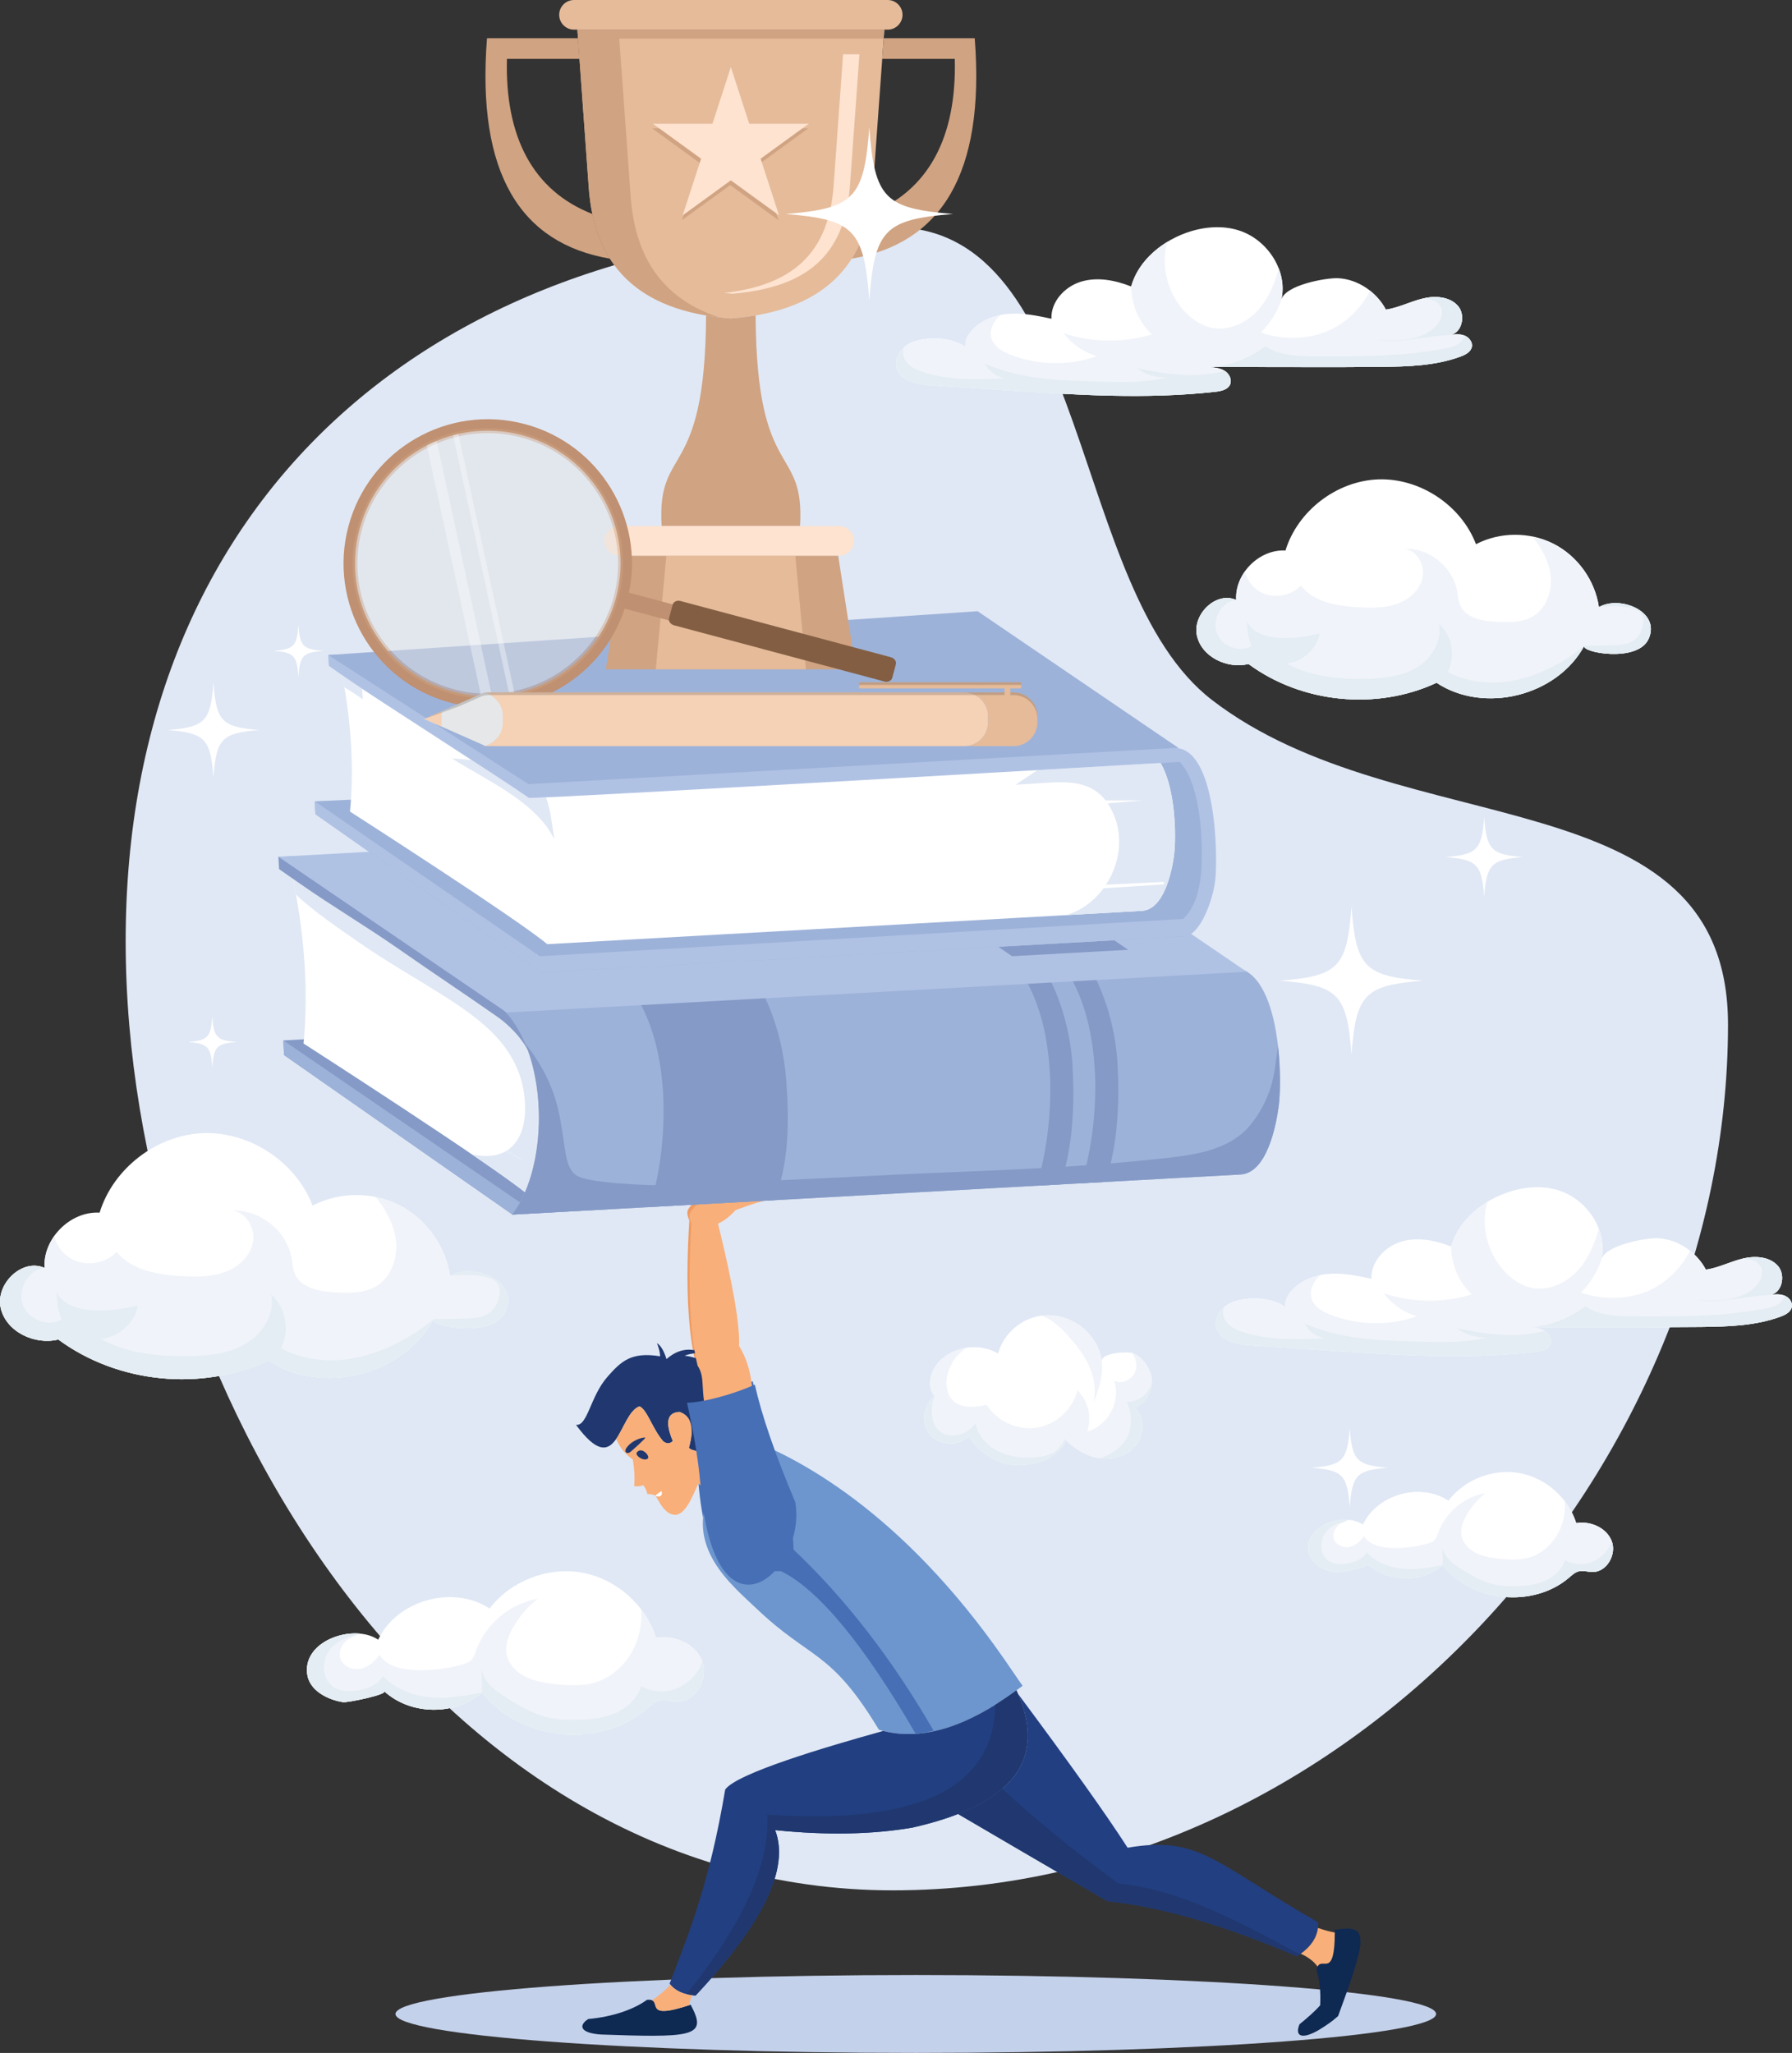 <?xml version="1.0" encoding="UTF-8"?><svg id="a" xmlns="http://www.w3.org/2000/svg" viewBox="0 0 1392.1 1594.74"><rect x="0" y="0" width="1392.1" height="1594.74" fill="#333333" stroke="none"/><path d="M693.46,176.48c154.24,0,136.64,281.44,247.99,367.23,147.38,113.55,400.94,57.33,400.94,252.2,0,342.11-290.53,672.52-648.93,672.52S97.62,1073.12,97.62,731.02,335.06,176.48,693.46,176.48Z" style="fill:#e0e8f5; fill-rule:evenodd;"/><path d="M711.42,1594.74c222.63,0,404.21-13.59,404.21-30.26s-181.58-30.26-404.21-30.26-404.2,13.59-404.2,30.26,181.58,30.26,404.2,30.26Z" style="fill:#c4d1eb; fill-rule:evenodd;"/><g><path d="M572.5,1042.97c11.77,18.98,9.88,38.42,11.68,48.43-3.17,20.27-24.77,16.58-35.71,9.2-6.89-24.24-1.57-32.21-8.17-42.38-6.15-25.49-7.75-62.24-4.81-110.25-3.8-8.73,.31-9.46,4.07-14.99,8.05-.65,16.44-2.44,24.21-4.25l28.88-4.26c2.05,.73,3.07,2.28,2.76,4.98-4.9,.79-13.41,3.44-25.54,7.93-4.78,5.19-9.36,8.7-13.71,10.53,11.7,47.57,17.14,79.26,16.33,95.06Z" style="fill:#ef9b63; fill-rule:evenodd;"/><path d="M616.15,1164.22c-15.57-36.86-26.04-67.28-31.41-91.25-17.08,7.83-40.56,13.85-52.64,14.12,5.06,23.03,8.78,43.97,10.34,63.2,10.75,132.72,83.03,67.56,73.72,13.94Z" style="fill:#466fb5; fill-rule:evenodd;"/></g><path d="M496.81,1092.44c6.19,2.92,10.01,17.69,18.52,27.3,3.29,2.44,5.62,1.26,7.38-.29-6.18-14.66-4.45-22.2,5.2-22.64,9.21,3.18,11.63,12.43,7.26,27.73,1.12,2.59,10.59,3.15,17.24,4.59,1.12,.24,7.88-9.49,12.86-10.6,14.06-39.75-10.75-62.96-33.4-65.4,4.29-1.73,9.26-2.34,14.92-1.85-10.39-4.93-20.06-3.43-29.03,4.49-1.94-6.34-4.4-10.49-7.4-12.44,1.59,4.14,2.41,7.56,2.44,10.26-22.67-3.73-30.45,4.1-40.85,15.86-13.46,15.21-15.43,38.49-24.49,37.38,32.64,44.39,32.75-8.37,49.35-14.4Z" style="fill:#20386f; fill-rule:evenodd;"/><path d="M591.34,1135.98c-11.64-4.17-20.3-9.74-27.36-17-4.79,2.22-10.55,10.37-11.58,10.15-6.65-1.44-16.11-2-17.24-4.59,4.37-15.3,1.95-24.55-7.26-27.73-9.64,.43-11.38,7.98-5.2,22.64-1.77,1.54-4.09,2.73-7.38,.29-8.51-9.62-12.33-24.38-18.52-27.3-8.05,2.92-12.22,16.8-18.09,25.31,2.65,6.59,6.94,11.92,12.85,15.97,1.26,6.81,1.7,15.74,1.06,20.75,2.82,.31,5.15,.08,7.01-.74,1.6,1.91,2.71,4.23,3.35,6.98,2.35-.23,4.42,.18,6.24,1.21,2.42,3.41,6.33,13.63,14.27,14.77,8.87,1.12,14.54-14.69,18.95-24.13,2.14,.65,7.66,8.9,12.08,15.43,6.55-8.31,20.51-21.09,36.81-32.01Z" style="fill:#f9af79; fill-rule:evenodd;"/><path d="M575.43,1115.58c-22.94,8.94-16.59,34.98-23.31,42.33-20.76,43.8,16.26,73.23,35.29,91.39,42.46,40.53,57.59,31.72,95.35,94.38,32.09,9.71,69.28-1.67,111.61-34.13l-2.13-3.06h0l-.04-.05c-4.14-5.95-8.07-11.69-11.79-17.21l-.09-.12c-79.76-114.86-161.01-157.91-204.89-173.52Z" style="fill:#6d96ce; fill-rule:evenodd;"/><path d="M789.61,1313.12c24.53,53.39-2.45,88.92-80.98,106.61-31.19,5.34-66.68,5.99-106.49,1.93,11.4,29.57-9.19,72.39-61.77,128.48-9.16-.5-15.89-3.55-20.21-9.17,15.68-41.04,31-78.36,43.2-150.83,8.79-12.53,77-32.8,122.78-45.53,30.08,7.63,64.57-2.87,103.47-31.5Z" style="fill:#223f81; fill-rule:evenodd;"/><path d="M789.61,1313.12c24.53,53.39-2.45,88.92-80.98,106.61-31.19,5.34-66.68,5.99-106.49,1.93,11.4,29.57-9.19,72.39-61.77,128.48-2.53-.13-4.88-.46-7.03-1,44.24-55.31,65.12-101.81,62.65-139.52,117.02,7.99,176.07-20.45,177.2-85.33,5.38-3.35,10.85-7.08,16.42-11.17Z" style="fill:#20386f; fill-rule:evenodd;"/><path d="M875.98,1435.33c56.15-9.61,67.43,11.91,148.04,57.98,.43,10.45-5.09,19.25-16.54,26.39-56.72-24.34-105.77-38.6-147.18-42.8-47.72-27.79-86.39-50.37-116.04-67.76,49.61-19.34,65.11-50.49,46.49-93.46,40.41,54.25,68.82,94.13,85.22,119.65Z" style="fill:#223f81; fill-rule:evenodd;"/><path d="M466.87,1580.43c31.46,1.07,54.96,1.86,65.99-1.04,11.9-3.1,9.83-10.37,3.67-22.12-39.68,13.37-19.97-5.17-33.93-3.77-10.12,7.35-26.42,13.17-45.65,14.89-8.37,5.55-5.35,11.03,9.92,12.04Z" style="fill:#0e2952; fill-rule:evenodd;"/><path d="M1039.49,1566.12c9.65-26.3,16.65-46,17.3-56.53,.77-12.26-6.77-12.58-19.87-10.42,.28,41.87-11.16,17.36-14.21,31.05,2.37,7.41,3.43,16.91,2.84,27.54-4.18,4.76-10.51,10.25-16.04,14.71-3.85,9.29,1.7,12.14,14.96,4.47,6.61-4.12,9.83-6.24,15.01-10.83h0Z" style="fill:#0e2952; fill-rule:evenodd;"/><path d="M868.81,1463.15c44.81,4.35,87.2,25.85,140.98,55.02-.74,.52-1.51,1.02-2.3,1.52-56.72-24.34-105.77-38.6-147.18-42.8-47.72-27.79-86.39-50.37-116.04-67.76,14.25-5.55,25.68-12.08,34.31-19.58,25.59,23.65,55.67,48.19,90.24,73.6Z" style="fill:#20386f; fill-rule:evenodd;"/><path d="M506.57,1553.86c5.78-4,10.52-8.05,14.21-12.13,3.07,3.64,7.26,6.11,12.56,7.41,1.45,.35,2.98,.62,4.61,.8-1.54,2.57-2.37,5.12-2.46,7.66-33.23,11.03-23.15-1.21-28.93-3.75h0Zm517.27-56.21c4.16,1.48,8.52,2.67,13.08,3.58-.1,35.96-9.56,18.79-13.37,26.46-2.93-4.11-7.29-7.44-13.09-10,7.95-5.71,12.41-12.39,13.38-20.05Z" style="fill:#f9af79; fill-rule:evenodd;"/><g><path d="M574.12,1045.58c11.78,18.98,9.88,38.42,11.68,48.43-3.16,20.27-24.77,16.57-35.71,9.2-6.89-24.24-1.56-32.21-8.17-42.37-6.15-25.5-7.75-62.25-4.81-110.27-3.8-8.73,.31-9.45,4.08-14.98,8.04-.65,16.44-2.44,24.2-4.25l28.88-4.26c2.05,.74,3.08,2.28,2.76,4.98-4.89,.79-13.41,3.43-25.54,7.93-4.78,5.18-9.35,8.69-13.71,10.52,11.7,47.58,17.15,79.26,16.33,95.07Z" style="fill:#f9af79; fill-rule:evenodd;"/><path d="M617.79,1166.82c-15.58-36.87-26.05-67.28-31.42-91.25-17.08,7.82-40.56,13.84-52.64,14.12,5.06,23.02,8.78,43.97,10.34,63.2,10.75,132.72,83.03,67.55,73.73,13.94Z" style="fill:#466fb5; fill-rule:evenodd;"/></g><path d="M711.32,1346.78c-40.64-69.89-75.5-111.99-104.61-126.3-21.18,.21-34.52-3.8-40.03-11.99,3.25,1.05,6.44,2.21,9.57,3.5,40,2.09,36.95-62.35-.96-90.87,26.53,19.71,40.26,47.27,41.21,82.7,40.27,38.03,76.52,84.87,108.74,140.55-4.72,1.2-9.36,2.01-13.91,2.42Z" style="fill:#466fb5; fill-rule:evenodd;"/><path d="M503.4,1132.75c1.49-1.94-5.06-9.26-8.65-4.54-1.92,2.53,6.22,7.71,8.65,4.54Z" style="fill:#20386f; fill-rule:evenodd;"/><path d="M486.67,1124.73c-2.28,3.22,.39,5.09,2.83,3.33,.72-.5,12.93-11.33,11.72-11.36-2.46-.15-10.24,1.94-14.55,8.03Z" style="fill:#20386f; fill-rule:evenodd;"/><path d="M509.38,1162.07c6.38,1.91,4.9-4.17,4.15-3.62-3.82,2.78-4.94,3.39-4.15,3.62Z" style="fill:#fff; fill-rule:evenodd;"/><g><polygon points="463.93 794.78 471.9 939.45 398.13 943.51 220.6 819.55 220.12 808.21 463.93 794.78" style="fill:#859ac6; fill-rule:evenodd;"/><polygon points="407.06 936.15 398.13 943.51 220.6 819.55 220.12 808.21 407.06 936.15" style="fill:#9db2d9; fill-rule:evenodd;"/><path d="M236.77,797.95c-.23,4.2-.56,8.42-.98,12.66,0,0,147.56,94.82,174.41,117.46,0,0,26.73-43.67,3.91-120.75,0,0-171.65-116.62-186.78-124.82,0,0,3.95,16.26,6.9,41.05,.19,1.28,.31,2.57,.47,3.92,2.17,19.26,3.6,43.08,2.23,68.13-.04,.78-.08,1.57-.16,2.36Z" style="fill:#fff; fill-rule:evenodd;"/><path d="M227.33,682.5s.08,.03,.1,.05c1.9,1.32,3.79,2.65,5.69,3.98,25.72,17.99,51.29,32.98,77,50.96,27.93,19.52,48.51,32.99,76.42,52.5,2.14,1.5,15.64,11.17,23.38,25.62,12.39,33.83,11.44,79.28-2.08,110.5-8.18-6.5-23.32-17.17-41.34-29.46,1.72,.38,3.43,.69,5.15,.92,2.14,.28,4.18,.43,6.13,.43,6.03,0,11.1-1.37,15.26-3.79,.32,.18,.62,.34,.92,.52,6.95,3.94,11.67,6.41,11.67,6.41,0,0-4.33-3.11-10.96-7.53-.1-.07-.21-.15-.32-.22,10.11-6.8,14.33-20.48,13.46-36.46-2.32-42.17-32.84-64.28-65.44-84.85-20-12.62-43.05-25.78-62.43-39.26-16.57-11.49-36.03-24.61-50.03-37.89-.13-.74-.27-1.43-.4-2.11-1.26-6.6-2.17-10.33-2.17-10.33Z" style="fill:#e0e8f5; fill-rule:evenodd;"/><path d="M394.34,893.39c.11,.07,.23,.14,.32,.22,6.63,4.42,10.96,7.53,10.96,7.53,0,0-4.73-2.47-11.67-6.41-.3-.18-.6-.34-.92-.52,.44-.27,.88-.54,1.31-.82Z" style="fill:#e0e8f5; fill-rule:evenodd;"/><path d="M216.79,675.11l-.53-9.56,575.51-19.13,177.36,120.94s-558.6,49.4-559.18,48.32c-7.73-14.48-21.26-24.18-23.42-25.69-27.91-19.52-48.49-32.98-76.42-52.5-25.71-17.98-51.29-32.97-77-50.96-5.44-3.81-10.87-7.6-16.32-11.42Z" style="fill:#859ac6; fill-rule:evenodd;"/><path d="M388.9,782.48c37.01,32.97,38.91,122.27,8.87,161.04,0,0,564.38-31.07,565.86-31.16,20.69-1.14,27.75-38.2,29.75-53.42,3.02-22.64,1.34-109.82-38.63-107.63l-565.84,31.16Z" style="fill:#9db2d9; fill-rule:evenodd;"/><path d="M407.83,926.12h0c-1.19,2.75-2.48,5.39-3.86,7.9h0c1.39-2.5,2.67-5.14,3.86-7.9Z" style="fill:#528d97; fill-rule:evenodd;"/><path d="M403.97,934.02h0c-1.34,2.42-2.77,4.73-4.28,6.9,1.52-2.17,2.94-4.48,4.28-6.9Z" style="fill:#5f9fab; fill-rule:evenodd;"/><path d="M407.84,926.11h0s0,.01,0,.01h0s0,0,0-.01Z" style="fill:#e7dba9; fill-rule:evenodd;"/><path d="M409.91,815.61s.02,.05,.04,.08c0,0,0,0,.02,0,12.35,33.82,11.38,79.22-2.14,110.42h0c13.52-31.22,14.47-76.67,2.08-110.5Z" style="fill:#dace90; fill-rule:evenodd;"/><path d="M407.89,810.47s.04,.05,.06,.07c.71,1.68,1.38,3.41,2.02,5.15-.02,0-.02,0-.02,0-.02-.02-.03-.06-.04-.08-.64-1.74-1.31-3.46-2.02-5.14Z" style="fill:#528d97; fill-rule:evenodd;"/><path d="M407.95,810.54c9.43,11.71,17.09,24.79,22.13,39.05,4.84,13.74,6.33,27.23,8.48,41.48,1.1,7.25,2.51,17.29,9.08,21.96,8.16,5.78,51.56,7.99,80.29,7.99,9.11,0,16.74-.23,21.31-.62,38.18-3.34,76.1-4.18,116.16-6.4,79.94-4.42,151.32-4.98,230.92-13.4,25.92-2.75,57.65-5.08,75.35-27.11,7.13-8.88,12.42-18.86,15.74-29.78,3.04-9.95,3.64-20.47,5.47-30.69,1.24,11.11,1.6,21.92,1.46,30.76-.11,6.2-.46,11.42-.93,15.02,0,.06-.01,.11-.02,.17-2,15.21-9.07,52.28-29.75,53.42-1.48,.08-565.86,31.16-565.86,31.16h0c.1-.14,.2-.27,.31-.41,.04-.06,.08-.11,.13-.17,.06-.08,.12-.17,.18-.25,.04-.07,.1-.13,.15-.2,.04-.06,.1-.13,.16-.19,.05-.08,.1-.15,.16-.23,.02-.05,.04-.08,.08-.1,.14-.19,.27-.38,.4-.57,.03-.03,.06-.06,.08-.1,.07-.11,.14-.2,.21-.31,.02-.03,.04-.06,.07-.09,1.52-2.17,2.94-4.48,4.28-6.9,1.39-2.5,2.67-5.14,3.86-7.9,0,0,0,0,0-.01,13.52-31.19,14.48-76.6,2.14-110.42-.64-1.75-1.31-3.47-2.02-5.15Z" style="fill:#859ac6; fill-rule:evenodd;"/><path d="M831.13,758.15l18.58-1.03c10.99,21.63,17.21,46.22,18.48,70.27,1.49,28.51,.31,62.5-9.6,90.77l-18.41,1.02c13.94-45.7,17.28-115.69-9.05-161.03Z" style="fill:#859ac6; fill-rule:evenodd;"/><path d="M796.2,760.06l18.58-1.02c10.99,21.63,17.22,46.23,18.48,70.26,1.5,28.52,.32,62.51-9.59,90.78l-18.42,1.01c13.96-45.7,17.29-115.69-9.05-161.03Z" style="fill:#859ac6; fill-rule:evenodd;"/><path d="M495.79,776.61l96.7-5.33c10.97,21.63,16.76,46.02,18.47,70.28,2.02,28.48,2.13,63.17-9.6,90.77l-96.5,5.31c13.93-45.7,17.27-115.68-9.07-161.03Z" style="fill:#859ac6; fill-rule:evenodd;"/><polygon points="216.27 665.54 791.09 633.9 968.45 754.84 393.63 786.5 216.27 665.54" style="fill:#b0c2e4; fill-rule:evenodd;"/><polygon points="668.8 662.72 758.97 657.75 876.42 737.82 786.22 742.79 668.8 662.72" style="fill:#859ac6; fill-rule:evenodd;"/><path d="M460.71,606.32c19.94,34.91,18.49,108.59,4.75,146.51,0,0,453.39-25.4,454.58-25.47,12.65-.71,22.49-29.27,24.02-43.72,2.29-21.51,.2-104.39-32.45-102.58l-450.9,25.26Z" style="fill:#b0c2e4; fill-rule:evenodd;"/><path d="M915.91,591.51s15.96,11.35,17.57,63.75c.79,25.43-1.41,45.86-14.18,58.58-1.41,1.42,.65,11.52,.75,13.52l-499.67,28.01-175.38-122.91-.44-9.98,671.35-30.97Z" style="fill:#9db2d9; fill-rule:evenodd;"/><polygon points="244.55 622.48 419.35 742.82 919.3 713.84 920.05 727.36 420.38 755.36 244.99 632.46 244.55 622.48" style="fill:#b0c2e4; fill-rule:evenodd;"/><path d="M272.74,619.33c-.19,3.69-.49,7.37-.86,11.11,0,0,129.66,83.17,153.28,103.02,0,0,18.17-52.78,1.08-115.5,0,0-148.6-92.83-161.89-100.03,0,0,3.48,14.28,6.11,36.05,.14,1.12,.28,2.27,.39,3.44,1.94,16.9,3.21,37.82,2.03,59.83-.03,.68-.09,1.38-.14,2.07Z" style="fill:#fff; fill-rule:evenodd;"/><path d="M431.07,699.24c-1.1,12.79-3.1,24.65-5.92,34.2,0,0,460.6-25.8,461.85-25.87,17.33-.97,23.27-30.57,24.98-42.71,2.56-18.08,1.27-87.62-32.18-85.75l-461.85,25.88c4.1,7.11,7.23,16.21,9.5,26.41,.55,2.47,1.05,5.04,1.48,7.65,2.96,17.1,3.69,36.45,2.55,54.42-.1,1.92-.22,3.87-.41,5.76Z" style="fill:#fff; fill-rule:evenodd;"/><path d="M265.75,524.46h.02c.5,2.49,1.1,5.65,1.75,9.36,0,0-.01,0-.01,0-.64-3.71-1.25-6.86-1.75-9.36Z" style="fill:#edeadd; fill-rule:evenodd;"/><path d="M265.77,524.46c1.34,.93,2.67,1.86,4,2.79,2.82,1.97,6.75,4.61,11.5,7.77,.04,1.03,.09,2,.15,2.91h0s0,.09,0,.14c0,.05,0,.1,.01,.15,0,.04,.02,.07,.02,.11,0,.06,0,.11,0,.16v.07c0,.08,0,.16,.02,.24v.06c.06,.76,.13,1.47,.19,2.11,0,.01,0,.02,.02,.03,0,.07,0,.14,.01,.21h0c.06,.62,.15,1.28,.23,1.98-7.23-4.8-12.55-8.28-14.42-9.36-.64-3.71-1.24-6.87-1.75-9.36h0Zm85.4,64.76c4.73,.34,9.76,.72,15.07,1.1,19.28,12.54,36.07,23.55,44.57,29.48,.04,.03,.32,.04,.84,.04,1.73,0,6.04-.15,12.56-.45,1.25,3.78,2.33,7.8,3.26,12.01,0,0,0,.02,0,.03,.46,2.1,2.39,15.42,3.16,20.68-13.81-29.39-54.43-46.79-79.2-62.73-.08-.06-.17-.11-.26-.16Z" style="fill:#e0e8f5; fill-rule:evenodd;"/><path d="M901.55,592.69c.27,.44,.51,.87,.76,1.34,.25,.42,.46,.85,.68,1.3,.22,.44,.43,.9,.65,1.36,.21,.47,.43,.92,.65,1.41,.2,.45,.39,.93,.57,1.41,.21,.49,.4,.97,.59,1.46,.35,.88,.67,1.77,.97,2.67,7.2,21.24,7.07,50.2,5.57,61.1,0,.05-.02,.09-.02,.13h0c-1.71,12.14-7.65,41.73-24.98,42.71h0c-.28,.02-23.39,1.31-59.12,3.31,11.84-3.24,22.07-10.9,29.42-20.88l46.19-2.96c.54-.03,.95-.5,.91-1.03-.04-.51-.46-.91-.97-.91h-.05l-44.18,2.12c11.97-18.23,14.7-43.05,1.27-63.19,6.81-.51,12.59-1.02,17.03-1.35,6.21-.55,9.76-.86,9.76-.86,0,0-3.56-.03-9.81-.09-1.37,0-2.87,.02-4.49,.02h-4.37c-2.95,0-6.22,0-9.73,.03-8.87-11.59-21.48-14.14-35.08-14.14-7.12,0-14.52,.69-21.79,1.17-4.34,.28-8.68,.55-13.02,.78l16.96-11.39c42.66-2.46,77.24-4.46,95.6-5.52Z" style="fill:#e0e8f5; fill-rule:evenodd;"/><path d="M255.42,517.23l-.48-8.41,505.11-23.03,155.25,95.08,.62,10.99s-503.23,29.26-505.12,27.94c-24.54-17.12-118.44-76.78-141.03-92.54-4.82-3.35-9.56-6.69-14.35-10.03Z" style="fill:#b0c2e4; fill-rule:evenodd;"/><polygon points="254.94 508.82 759.44 474.79 915.3 580.87 410.49 609.15 254.94 508.82" style="fill:#9db2d9; fill-rule:evenodd;"/><path d="M765.34,514.17c-10.76,27.81-10.67,65.46,.05,91.5h0c-10.72-26.02-10.83-63.63-.09-91.44h0s.02-.04,.03-.06Z" style="fill:#dace90; fill-rule:evenodd;"/><path d="M281.41,537.93h0Zm0,.14s0,.1,.01,.15c-.01-.05-.01-.1-.01-.15h0Zm.03,.26c0,.06,0,.11,0,.16,0-.05,0-.1,0-.16h0Zm0,.23c0,.08,0,.16,.02,.24-.02-.08-.02-.16-.02-.24h0Zm.02,.3c.06,.76,.13,1.47,.19,2.11-.07-.64-.14-1.35-.19-2.11h0Zm.21,2.14c0,.07,0,.14,.01,.21,0-.07-.01-.14-.01-.21Z" style="fill:#dace97; fill-rule:evenodd;"/></g><g><path d="M567.75,23.03h119.24l-8.71,120.75c-4.35,70.41-47.32,98.66-110.53,103.64-63.2-4.98-106.17-33.23-110.52-103.64l-8.71-120.75h119.23Z" style="fill:#e5bb9a; fill-rule:evenodd;"/><path d="M548.51,245.04c-.67,130.38-38.32,99.18-34.54,163.58h107.56c3.78-64.4-33.87-33.2-34.54-163.58-6.18,1.06-12.6,1.84-19.25,2.37-6.64-.53-13.07-1.31-19.24-2.37Z" style="fill:#d0a382; fill-rule:evenodd;"/><polygon points="567.75 431.65 651.15 431.65 664.82 519.93 567.75 519.93 470.67 519.93 484.35 431.65 567.75 431.65" style="fill:#d0a382; fill-rule:evenodd;"/><polygon points="567.75 431.65 617.86 431.65 626.08 519.93 567.75 519.93 509.43 519.93 517.65 431.65 567.75 431.65" style="fill:#e5bb9a; fill-rule:evenodd;"/><path d="M481.09,408.62h170.84c6.33,0,11.51,5.18,11.51,11.52h0c0,6.33-5.18,11.51-11.51,11.51h-170.84c-6.32,0-11.51-5.18-11.51-11.51h0c0-6.34,5.18-11.52,11.51-11.52Z" style="fill:#fde3d0; fill-rule:evenodd;"/><path d="M445.92,0h243.68c6.33,0,11.51,5.18,11.51,11.51h0c0,6.34-5.17,11.52-11.51,11.52h-243.68c-6.35,0-11.52-5.18-11.52-11.51h0c0-6.34,5.18-11.52,11.52-11.52Z" style="fill:#e5bb9a; fill-rule:evenodd;"/><path d="M686.51,29.71h70.7c8.24,105.8-26.48,159.4-95.55,171.24,6.2-9.77,10.81-21.28,13.66-34.72,46.4-18.15,67.98-60.13,66.39-120.51h-56.35l1.16-16.01Z" style="fill:#d0a382; fill-rule:evenodd;"/><path d="M449.01,29.71h-70.7c-8.24,105.8,26.47,159.4,95.55,171.24-6.2-9.77-10.81-21.28-13.66-34.72-46.4-18.15-67.98-60.14-66.39-120.51h56.35l-1.15-16.01Z" style="fill:#d0a382; fill-rule:evenodd;"/><path d="M450.15,45.72l7.07,98.05c.5,8.03,1.48,15.5,2.97,22.46,2.83,13.45,7.46,24.96,13.66,34.72,15.76,24.86,41.72,38.45,74.66,44.09,3.29,.57,6.64,1.05,10.06,1.46-39.88-13.09-65.5-42.25-68.81-95.78l-8.7-120.75h205.42l.02-.26,.48-6.69h-238.47l.49,6.69,1.15,16.01Z" style="fill:#d0a382; fill-rule:evenodd;"/><path d="M654.94,42.18l-7.24,100.41c-3.46,55.97-33.97,79.09-85.07,84.97,2.09,.24,4.21,.45,6.36,.63,54.92-4.68,87.81-27.35,91.42-85.6l7.24-100.41h-12.71Z" style="fill:#fde3d0; fill-rule:evenodd;"/><polygon points="590.38 126.96 604.67 170.96 567.24 143.77 529.81 170.96 529.81 170.96 544.11 126.96 506.7 99.79 506.67 99.77 552.93 99.77 567.15 56.03 567.22 55.82 567.24 55.77 567.26 55.83 581.53 99.77 627.79 99.77 590.38 126.96" style="fill:#d0a382; fill-rule:evenodd;"/><polygon points="590.89 123.29 605.19 167.29 567.75 140.1 530.32 167.29 530.32 167.29 544.62 123.29 507.22 96.12 507.19 96.1 553.45 96.1 567.67 52.36 567.74 52.15 567.75 52.1 567.78 52.16 582.05 96.1 628.31 96.1 590.89 123.29" style="fill:#fde3d0; fill-rule:evenodd;"/></g><g><g><path d="M676.37,523.91l-193.18-51.71c.67-2.01,1.28-4.05,1.84-6.12,.55-2.07,1.04-4.14,1.47-6.21l193.17,51.71c3.43,.91,5.49,4.44,4.58,7.83h0c-.91,3.4-4.46,5.42-7.88,4.5Z" style="fill:#bf9071; fill-rule:evenodd;"/><path d="M349.95,545.89c57.68,15.44,116.92-17.09,135.34-73.12,.67-2.01,1.27-4.05,1.83-6.12,.56-2.07,1.05-4.14,1.47-6.22,12.04-57.74-23.03-115.51-80.72-130.95-59.76-16-121.17,19.48-137.17,79.24-16,59.76,19.49,121.17,79.25,137.17h0Zm128.6-81.54c-14.73,55.03-71.27,87.7-126.3,72.97-55.03-14.73-87.7-71.28-72.97-126.31,14.73-55.03,71.28-87.7,126.3-72.97,55.03,14.73,87.7,71.28,72.97,126.31Z" style="fill:#bf9071; fill-rule:evenodd;"/><g style="opacity:.46;"><path d="M352.25,537.32c55.03,14.73,111.57-17.94,126.3-72.97,14.73-55.03-17.94-111.58-72.97-126.31-55.02-14.73-111.57,17.94-126.3,72.97-14.73,55.02,17.94,111.58,72.97,126.31Z" style="fill:#e4e5e5; fill-rule:evenodd;"/><path d="M378.98,542.77h0c-9.15,0-18.31-1.21-27.23-3.6-27.11-7.26-49.77-24.64-63.81-48.94-14.04-24.3-17.78-52.61-10.52-79.72,12.28-45.88,53.99-77.93,101.42-77.93,9.14,0,18.31,1.21,27.23,3.6,27.11,7.26,49.77,24.64,63.81,48.94,14.04,24.3,17.78,52.61,10.52,79.72-12.28,45.88-53.99,77.93-101.42,77.93Zm-.13-206.34c-45.7,0-85.88,30.87-97.72,75.08-6.99,26.12-3.39,53.4,10.13,76.81,13.53,23.41,35.36,40.16,61.48,47.15,8.6,2.3,17.42,3.47,26.24,3.47,45.7,0,85.88-30.87,97.72-75.08,6.99-26.12,3.39-53.4-10.13-76.81-13.53-23.41-35.36-40.16-61.48-47.15-8.6-2.3-17.42-3.47-26.24-3.47Z" style="fill:#d0a382;"/></g><g style="opacity:.35;"><path d="M385.73,493.79l9.9,45.69c1.38-.23,2.75-.48,4.12-.77l-8.93-41.24-30.84-142.36-3.91-18.05c-1.37,.31-2.72,.65-4.07,1.02l1.46,6.74,32.27,148.96h0Zm-3.52,47.01c-2.8,.09-5.63,.06-8.47-.08l-16.28-75.12-25.89-119.56c2.51-1.29,5.06-2.49,7.67-3.57l29.37,135.59,13.59,62.75h0Zm-13.59-62.75c-1.18-1.23-2.38-2.5-3.59-3.82l3.59,3.82Z" style="fill:#fff; fill-rule:evenodd;"/></g></g><path d="M522.55,469.74l-2.79,10.45c-.62,2.31,1.09,4.79,3.81,5.52l163.51,43.7c2.71,.73,5.44-.57,6.05-2.88l2.8-10.45c.62-2.31-1.1-4.79-3.82-5.52l-163.5-43.7c-2.72-.73-5.45,.57-6.06,2.88Z" style="fill:#835e42; fill-rule:evenodd;"/></g><g><path d="M805.88,561.19v-4.92c0-10.13-8.29-18.42-18.43-18.42h-2.6v-3.07h7.84c.33,0,.6-.27,.6-.6v-3.6c0-.33-.27-.6-.6-.6h-124.71c-.33,0-.6,.27-.6,.6v3.6c0,.33,.27,.6,.6,.6h112.41v3.07h-31.33c10.13,0,18.43,8.29,18.43,18.42v4.92c0,10.13-8.29,18.42-18.43,18.42h38.39c10.13,0,18.43-8.29,18.43-18.42Z" style="fill:#e5bb9a; fill-rule:evenodd;"/><path d="M767.49,561.19v-4.92c0-10.13-8.29-18.42-18.43-18.42H379.03c-1.07,0-2.12,.09-3.14,.27,8.65,1.5,14.13,9.09,14.13,18.15v4.92c0,9.06-5.48,16.65-14.13,18.15,1.02,.18,2.07,.27,3.14,.27h370.04c10.13,0,18.43-8.29,18.43-18.42Z" style="fill:#f5d1b5; fill-rule:evenodd;"/><path d="M329.67,558.5l26.63-11.77,19.97-8.82c8.22,2.03,14.36,9.48,14.36,18.31v5.03c0,8.59-5.82,15.89-13.71,18.14l-20.62-9.11-26.63-11.77Z" style="fill:#e6e7e8; fill-rule:evenodd;"/><path d="M342.99,552.62c.04,4.04,0,7.95-.09,11.73l-13.23-5.85,13.32-5.88Z" style="fill:#f5d1b5; fill-rule:evenodd;"/><g style="opacity:.19;"><path d="M805.88,558.37v-2.1c0-10.13-8.29-18.42-18.43-18.42h-2.6v2.1h2.6c10.13,0,18.43,8.29,18.43,18.42h0Zm-12.58-25.71v-2.08c0-.33-.27-.6-.6-.6h-124.71c-.33,0-.6,.27-.6,.6v2.08c0-.32,.28-.58,.6-.58h124.71c.33,0,.59,.26,.6,.58h0Zm-12.9,5.19H379.03c-.81,0-1.6,.05-2.39,.15-.12-.03-.25-.06-.37-.09l-19.97,8.82-13.31,5.88-13.32,5.88,26.63-9.67,17.76-7.85c2.22-.98,4.77-1.04,7.21-1.04h399.12v-2.1Z" style="fill:#231f20; fill-rule:evenodd;"/></g></g><g><path d="M349.55,991.15c-3.34-23.13-18.44-44.26-39.24-54.91-20.81-10.65-46.77-10.54-67.49,.28-12.89-33.79-48.53-57.47-84.68-56.29-36.14,1.2-70.13,27.2-80.76,61.77-22.79-1.31-44.17,20.15-42.8,42.93-17.31-7.81-38.15,12.43-34.07,30.98,4.09,18.55,26.35,29.17,44.79,24.64,46.19,34.08,111.25,40.57,163.26,16.28,41.36,27.35,104.71,11.49,128.31-32.11-3.12,5.75,46.26,15.08,55.81-5.95,10.81-23.82-24.95-38.15-43.13-27.62Z" style="fill:#fff; fill-rule:evenodd;"/><path d="M.52,1015.9c4.09,18.55,26.35,29.17,44.79,24.64,46.19,34.08,111.25,40.57,163.26,16.28,41.36,27.35,104.71,11.49,128.31-32.11-3.12,5.75,46.26,15.08,55.81-5.95,10.81-23.82-24.95-38.15-43.13-27.62-3.34-23.13-18.44-44.26-39.24-54.91-5.84-2.98-12.1-5.1-18.53-6.39,6.94,8.73,12.7,18.34,15.06,29.15,3.25,14.86-1.5,32.36-14.57,40.14-9.11,5.42-20.37,5.34-30.97,4.84-12.47-.59-27.35-3.13-32.27-14.6-1.67-3.88-1.85-8.22-2.61-12.38-3.82-21.03-24.62-37.58-45.98-36.55,11.03,1.31,18.21,14.07,15.98,24.95-2.24,10.87-11.71,19.16-22.16,22.88-10.46,3.73-21.86,3.62-32.94,3.01-18.56-1.01-39.06-4.33-50.66-18.86-9.07,9.74-25.26,11.81-36.49,4.69-5.51-3.5-9.37-8.94-11.54-15.02-.18-.5-.29-1.22-.38-2.07-5.19,7.24-8.19,15.95-7.66,24.91-17.31-7.81-38.15,12.43-34.07,30.98Z" style="fill:#f0f3f9; fill-rule:evenodd;"/><path d="M336.88,1024.72c-3.12,5.75,46.26,15.08,55.81-5.95,10.81-23.82-24.95-38.15-43.13-27.62,8.45-1.05,17.75-1.25,26.1,.32,4.65,.87,9.81,2.61,11.72,6.95,.78,1.75,.9,3.72,.8,5.64-.35,6.44-3.42,12.92-8.84,16.41-4.79,3.08-10.76,3.55-16.44,3.79-7.66,.33-18.36,.65-26.02,.46Z" style="fill:#e3edf3; fill-rule:evenodd;"/><path d="M336.88,1024.72c-23.6,43.6-86.96,59.45-128.31,32.11-52.01,24.29-117.07,17.8-163.26-16.28-18.44,4.53-40.7-6.09-44.79-24.64-4.08-18.55,16.76-38.79,34.07-30.98-12.47,1.15-20.82,16.08-17.11,28.04,3.72,11.96,19.55,18.28,30.49,12.16-2.68-6.77-4.01-14.07-3.88-21.35,4.83,10.55,18.17,13.87,29.76,14.18,11.19,.3,22.43-1.01,33.26-3.87-2.69,13.64-15.11,24.77-28.97,25.93,20.12,11.3,44.01,13.69,67.09,13.48,15.53-.13,31.67-1.52,45.15-9.25,13.47-7.73,23.52-23.36,20.3-38.56,11.33,10.14,14.55,28.25,7.41,41.67,18.59,9.98,41,11.58,61.54,6.74,20.54-4.84,41.09-15.83,57.26-29.38Z" style="fill:#e3edf3; fill-rule:evenodd;"/></g><g><path d="M1174.06,925.32c-21.62,6.46-41.21,22.58-46.71,43-12.34-4.87-26.16-7.6-38.87-3.79-12.7,3.81-23.65,15.59-23.09,28.85-11.32-2.42-22.86-4.85-34.38-3.74-11.04,1.07-23.1,6.18-29.67,15.53-2.05,2.92-3.32,6.57-2.66,10.08-8.85-6.01-20.65-7.4-31.08-6.2-6.01,.69-12.12,2.46-16.73,6.39-4.6,3.93-7.4,10.37-5.77,16.2,2.85,10.19,15.86,12.76,26.42,13.46,19.53,1.29,39.07,2.58,58.6,3.88,54.17,3.59,108.69,7.16,162.66,1.13,4.42-.5,9.56-1.58,11.38-5.62,1.69-3.75-.64-8.33-4.1-10.56-3.46-2.22-7.73-2.68-11.83-3.08,24.73,.03,49.46,.06,74.18,.09,19.79,.03,39.57,.06,59.36-.16,20.79-.24,42.02-.84,61.52-8.05,3.8-1.4,7.98-3.63,8.7-7.61,.7-3.83-2.43-7.51-6.09-8.83-3.67-1.31-7.69-.85-11.55-.37,9.84-.46,13.3-15.36,6.69-22.68-6.6-7.31-18.02-7.86-27.58-5.49-9.56,2.38-18.52,7.09-28.28,8.5-7.13-13.55-21.62-23.55-36.99-24.36-9.18-.5-41.51,5.26-44.23,16.82,5.18-22.04-10.17-45.87-31.5-53.47-11.8-4.2-25.48-3.8-38.42,.08Z" style="fill:#fff; fill-rule:evenodd;"/><path d="M1001.35,1005.17c-2.05,2.92-3.32,6.57-2.66,10.08-8.85-6.01-20.65-7.4-31.08-6.2-6.01,.69-12.12,2.46-16.73,6.39-4.6,3.93-7.4,10.37-5.77,16.2,2.85,10.19,15.86,12.76,26.42,13.46,19.53,1.29,39.07,2.58,58.6,3.88,54.17,3.59,108.69,7.16,162.66,1.13,4.42-.5,9.56-1.58,11.38-5.62,1.69-3.75-.64-8.33-4.1-10.56-3.46-2.22-7.73-2.68-11.83-3.08,24.73,.03,49.46,.06,74.18,.09,19.79,.03,39.57,.06,59.36-.16,20.79-.24,42.02-.84,61.52-8.05,3.8-1.4,7.98-3.63,8.7-7.61,.7-3.83-2.43-7.51-6.09-8.83-3.67-1.31-7.69-.85-11.55-.37,9.84-.46,13.3-15.36,6.69-22.68-6.6-7.31-18.02-7.86-27.58-5.49-9.56,2.38-18.52,7.09-28.28,8.5-2.98-5.66-7.25-10.69-12.32-14.7-6.13,12.13-15.89,22.46-27.83,28.96-16.55,9.02-39.23,9.94-56.97,3.58,7.51-7.39,13.27-16.75,16.42-26.79-.21,.46-.39,.93-.51,1.42,1.92-8.17,1.02-16.58-1.96-24.32-3.05,10.89-7.26,21.46-14.34,30.18-9.29,11.46-24.58,19.12-38.9,15.6-6.46-1.59-12.23-5.29-17.15-9.76-15.38-13.98-21.95-37.29-16.1-56.82-13.54,8.24-24.32,20.42-28.17,34.73,0,0,0,0-.01,0,.04,13.87,5.83,27.74,16.04,37.17-21.7,6.79-47.08,6.44-68.59-.95,6.41,8.54,15.62,14.93,25.86,17.93-21.65,7.64-46.06,7.17-67.39-1.31-5.93-2.37-12.14-5.88-14.24-11.91-2.14-6.1,.79-13.07,5.49-17.53,.5-.47,1-.91,1.54-1.32-9.54,1.93-19.1,6.82-24.69,14.78Z" style="fill:#f0f3f9; fill-rule:evenodd;"/><path d="M1374.36,1005.91c9.84-.46,13.3-15.36,6.69-22.68-6.6-7.31-18.02-7.86-27.58-5.49,3.17,.01,7.12,.4,9.91,1.92,2.79,1.51,5.06,4.2,5.49,7.34,.24,1.69-.06,3.41-.58,5.03-2.36,7.19-9.11,12.18-16.2,14.8-10.65,3.94-22.33,3.55-33.68,3.11,18.76,2.5,37.04-3.12,55.95-4.02Z" style="fill:#e3edf3; fill-rule:evenodd;"/><path d="M1200.07,1033.92c3.47,2.23,5.79,6.81,4.1,10.56-1.82,4.05-6.97,5.13-11.38,5.62-53.96,6.03-108.48,2.45-162.66-1.13-19.53-1.3-39.07-2.59-58.6-3.88-10.56-.7-23.57-3.27-26.42-13.46-1.63-5.83,1.17-12.27,5.77-16.2-2.14,4.2-.3,9.37,2.93,12.81,3.23,3.44,7.77,5.32,12.27,6.74,20.51,6.5,42.52,5.67,64.01,4.76-6.86-.93-13.15-5.33-16.38-11.45,27.25,12.14,57.96,13.15,87.78,13.96,18.12,.5,36.47,.97,54.14-3.13-8.47,.15-16.96-2.44-23.9-7.3,23,4.73,45.64,8.1,68.33,2.08Z" style="fill:#e3edf3; fill-rule:evenodd;"/><path d="M1188.24,1030.85c24.73,.03,49.46,.06,74.18,.09,19.79,.03,39.57,.06,59.36-.16,20.79-.24,42.02-.84,61.52-8.05,3.8-1.4,7.98-3.63,8.7-7.61,.7-3.83-2.43-7.51-6.09-8.83,.09,3.03-2.55,5.54-5.11,7.16-2.56,1.62-5.59,2.29-8.56,2.88-33.5,6.6-67.91,6.47-102.06,6.32-13.31-.06-27.5-.38-38.52-7.84-12.84,9.33-27.56,15.74-43.43,16.05Z" style="fill:#e3edf3; fill-rule:evenodd;"/></g><g><path d="M293.78,1273.72c14.48-30.71,58.2-42.92,86.5-24.17,16.34-21.39,45.02-32.6,71.54-27.95,26.51,4.64,49.68,24.92,57.78,50.6,14.31-2.38,30.65,4.59,35.89,18.12,5.24,13.52-4.89,31.56-19.4,31.43-4.76-.04-9.59-1.81-14.18-.59-3.7,.98-6.59,3.74-9.5,6.23-36.36,31.15-98.37,25.03-127.94-12.63-20.91,18.23-55.58,17.77-76-1,2.74,2.52-28.54,9.04-32.09,8.48-11.42-1.79-25.76-8.69-27.68-21.41-4-26.62,36.51-39.8,55.07-27.1Z" style="fill:#fff; fill-rule:evenodd;"/><path d="M238.72,1300.82c1.91,12.72,16.25,19.62,27.68,21.41,3.56,.56,34.84-5.96,32.09-8.48,20.42,18.77,55.09,19.24,76,1,29.57,37.66,91.58,43.78,127.94,12.63,2.9-2.49,5.8-5.25,9.5-6.23,4.6-1.22,9.42,.55,14.18,.59,14.51,.14,24.64-17.9,19.4-31.43-5.24-13.53-21.58-20.5-35.89-18.12-2.54-8.04-6.55-15.55-11.67-22.22,1.36,15.15-3.47,30.89-13.5,42.36-5.34,6.11-12.08,11.05-19.68,13.83-10.99,4-23.09,3.33-34.7,1.91-7.79-.96-15.69-2.28-22.62-5.96-6.93-3.67-12.82-10.1-14-17.86-.99-6.59,1.46-13.22,4.65-19.07,4.88-8.96,11.6-16.91,19.61-23.22-21.38,3.62-40.27,19.37-47.66,39.75-1.04,2.87-1.95,5.95-4.18,8.05-1.83,1.73-4.33,2.54-6.76,3.23-11.92,3.38-24.4,4.84-36.78,4.34-10.41-.43-22.01-3.06-27.56-11.89-3.69,5.36-9.03,10.03-15.46,11.02-6.44,.98-13.8-2.8-15.17-9.17-1.08-5.01,1.72-10.23,5.7-13.47,1.43-1.17,6.58-2.98,9.49-4.84-19.55-1.63-43.75,10.96-40.61,31.83Z" style="fill:#f0f3f9; fill-rule:evenodd;"/><path d="M374.48,1314.76c29.57,37.66,91.58,43.78,127.94,12.63,2.9-2.49,5.8-5.25,9.5-6.23,4.6-1.22,9.42,.55,14.18,.59,14.51,.14,24.64-17.9,19.4-31.43-2.23,9.35-10.69,17.43-19.52,21.22-8.83,3.79-19.46,3.14-27.77-1.7-2.96,9.76-11.31,17.23-20.71,21.2-9.4,3.97-19.79,4.88-29.99,5.02-7.07,.1-14.2-.16-21.11-1.69-11.85-2.62-22.55-8.87-32.82-15.33-8.39-5.27-17.35-11.79-19.16-21.53-.3,5.12,.36,12.13,.07,17.24Z" style="fill:#e3edf3; fill-rule:evenodd;"/><path d="M374.48,1314.76c-20.91,18.23-55.58,17.77-76-1,2.74,2.52-28.54,9.04-32.09,8.48-11.42-1.79-25.76-8.69-27.68-21.41-3.14-20.87,21.07-33.46,40.61-31.83-9.64,2.4-19.53,6.08-24.62,14.61-5.09,8.54-4.1,21.09,4.05,26.78,5.36,3.74,12.44,3.86,18.9,2.9,7.79-1.17,16.1-4.35,19.71-11.35,9.29,9.97,22.86,15.16,36.41,16.56,13.55,1.4,27.34-1.06,40.7-3.73Z" style="fill:#e3edf3; fill-rule:evenodd;"/></g><g><path d="M809.31,1021.98c-15.79,1.92-29.83,14.09-33.98,29.45-13.79-8.13-32.84-6-44.51,4.96-7.67,7.2-11.7,20.21-4.75,28.1-9.1,6.66-10.82,21.36-3.49,29.93,7.33,8.57,22.12,9.17,30.11,1.23,7.35,12.7,21.23,21.37,35.87,22.4,8.44,.59,18.35-1.48,25.94-5.17,2.21-1.08,16.11-11.54,12.63-15.11,7.37,7.57,16.79,13.53,27.26,15.03,10.46,1.49,21.94-2.08,28.37-10.47,6.43-8.39,6.44-21.6-1.17-28.94,7.96-3.39,13.47-11.87,13.32-20.51-.13-8.39-6.74-18.29-14.59-21.65-3.68-1.58-25.25-.63-24.41,6.5-1.16-9.9-6.22-18.72-13.5-25.17-8.79-7.77-20.82-12.07-33.11-10.58Z" style="fill:#fff; fill-rule:evenodd;"/><path d="M855.92,1057.73c-1.16-9.9-6.22-18.72-13.5-25.17-8.79-7.77-20.82-12.07-33.11-10.58,8.39,3.2,15.17,9.8,21.12,16.51,6.27,7.04,12.11,14.63,15.89,23.27,3.78,8.65,5.38,18.48,3.03,27.62,4.42-9.2,7.74-21.52,6.56-31.65Z" style="fill:#f0f3f9; fill-rule:evenodd;"/><path d="M726.08,1084.49c-9.1,6.66-10.82,21.36-3.49,29.93,7.33,8.57,22.12,9.17,30.11,1.23,7.35,12.7,21.23,21.37,35.87,22.4,8.44,.59,18.35-1.48,25.94-5.17,2.21-1.08,16.11-11.54,12.63-15.11,7.37,7.57,16.79,13.53,27.26,15.03,10.46,1.49,21.94-2.08,28.37-10.47,6.43-8.39,6.44-21.6-1.17-28.94,7.96-3.39,13.47-11.87,13.32-20.52-.13-8.38-6.74-18.29-14.59-21.65-.22-.1-.52-.18-.86-.25,2.87,4.04,4.15,9.18,2.68,13.88-2.09,6.7-10.61,11.03-16.77,7.65,5.72,15.74-4.59,35.29-20.8,39.45,3.87-10.88,.76-23.9-7.59-31.86-3.66,14.67-16.62,26.55-31.54,28.92-14.93,2.37-30.94-4.91-38.96-17.72-8.77,1.72-18.96,3.08-25.65-2.83-5.88-5.2-6.62-14.3-4.49-21.86,2.42-8.61,7.61-14.65,14.15-19.6-7.3,1.15-14.28,4.3-19.67,9.38-7.67,7.2-11.7,20.21-4.75,28.1Z" style="fill:#f0f3f9; fill-rule:evenodd;"/><path d="M854.4,1132.8c10.46,1.49,21.94-2.08,28.37-10.47,6.43-8.39,6.44-21.6-1.17-28.94,7.96-3.39,13.47-11.87,13.32-20.52-1.26,9.49-10.07,16.14-19.63,16.23,4.18,8.07,4.53,18.03,.92,26.37-3.62,8.34-13.06,14.86-21.81,17.33Z" style="fill:#e3edf3; fill-rule:evenodd;"/><path d="M827.14,1117.77c3.48,3.57-10.42,14.03-12.63,15.11-7.6,3.69-17.51,5.77-25.94,5.17-14.63-1.03-28.52-9.71-35.87-22.4-7.99,7.94-22.79,7.34-30.11-1.23-7.33-8.57-5.61-23.27,3.49-29.93-2.2,4.37-2.47,9.59-2.24,14.48,.22,4.88,2.26,9.79,6.07,12.87,4.09,3.31,9.85,4.15,14.94,2.83,5.1-1.32,9.54-4.59,12.93-8.61,1.98,9.39,9.14,17.19,17.75,21.45,8.61,4.26,18.53,5.29,28.1,4.61,4.69-.34,9.42-1.1,13.68-3.09,4.26-2,8.12-6.88,9.84-11.25Z" style="fill:#e3edf3; fill-rule:evenodd;"/></g><g><path d="M1058.78,1184.29c11.12-23.57,44.68-32.96,66.41-18.56,12.55-16.42,34.56-25.03,54.92-21.46,20.36,3.56,38.14,19.13,44.36,38.84,10.98-1.83,23.52,3.53,27.55,13.91,4.03,10.38-3.76,24.23-14.89,24.13-3.66-.04-7.37-1.4-10.89-.46-2.83,.76-5.06,2.88-7.29,4.79-27.92,23.91-75.52,19.22-98.22-9.69-16.05,13.99-42.67,13.64-58.34-.78,2.1,1.94-21.91,6.95-24.64,6.51-8.78-1.37-19.78-6.67-21.25-16.43-3.08-20.44,28.03-30.55,42.27-20.81Z" style="fill:#fff; fill-rule:evenodd;"/><path d="M1016.51,1205.1c1.47,9.76,12.47,15.06,21.25,16.43,2.73,.43,26.74-4.58,24.64-6.51,15.67,14.42,42.29,14.77,58.34,.78,22.7,28.91,70.31,33.6,98.22,9.69,2.23-1.91,4.46-4.03,7.29-4.79,3.53-.95,7.23,.42,10.89,.46,11.13,.1,18.92-13.75,14.89-24.13-4.03-10.38-16.57-15.74-27.55-13.91-1.95-6.17-5.03-11.93-8.97-17.05,1.05,11.62-2.65,23.7-10.36,32.52-4.1,4.68-9.26,8.48-15.11,10.61-8.43,3.08-17.71,2.56-26.62,1.47-5.98-.74-12.05-1.75-17.37-4.58-5.33-2.82-9.84-7.75-10.74-13.71-.76-5.06,1.12-10.15,3.57-14.64,3.74-6.87,8.9-12.98,15.05-17.82-16.41,2.77-30.92,14.87-36.59,30.51-.8,2.21-1.5,4.58-3.2,6.19-1.41,1.33-3.33,1.95-5.19,2.48-9.16,2.59-18.74,3.71-28.24,3.32-8-.33-16.91-2.35-21.16-9.12-2.84,4.12-6.93,7.69-11.87,8.45-4.94,.76-10.59-2.14-11.64-7.03-.83-3.86,1.31-7.86,4.37-10.35,1.09-.89,5.05-2.29,7.28-3.71-15.01-1.26-33.58,8.42-31.18,24.43Z" style="fill:#f0f3f9; fill-rule:evenodd;"/><path d="M1120.73,1215.8c22.7,28.91,70.31,33.6,98.22,9.69,2.23-1.91,4.46-4.03,7.29-4.79,3.53-.95,7.23,.42,10.89,.46,11.13,.1,18.92-13.75,14.89-24.13-1.71,7.18-8.2,13.38-14.99,16.29-6.79,2.91-14.93,2.41-21.32-1.31-2.27,7.5-8.69,13.23-15.9,16.28-7.21,3.05-15.2,3.75-23.03,3.86-5.43,.08-10.9-.12-16.2-1.29-9.1-2.02-17.32-6.81-25.2-11.78-6.43-4.05-13.31-9.05-14.71-16.52-.23,3.92,.28,9.3,.04,13.23Z" style="fill:#e3edf3; fill-rule:evenodd;"/><path d="M1120.73,1215.8c-16.05,13.99-42.67,13.64-58.34-.78,2.1,1.94-21.91,6.95-24.64,6.51-8.78-1.37-19.78-6.67-21.25-16.43-2.41-16.01,16.17-25.69,31.18-24.43-7.4,1.83-14.99,4.66-18.91,11.21-3.91,6.55-3.14,16.19,3.12,20.55,4.11,2.87,9.55,2.97,14.51,2.22,5.98-.89,12.36-3.33,15.13-8.7,7.13,7.65,17.55,11.63,27.95,12.71,10.41,1.08,20.99-.8,31.25-2.85Z" style="fill:#e3edf3; fill-rule:evenodd;"/></g><g><path d="M1242.1,471.62c-2.98-20.7-16.49-39.6-35.11-49.12-18.62-9.53-41.84-9.43-60.38,.24-11.53-30.23-43.42-51.42-75.75-50.35-32.33,1.07-62.75,24.33-72.26,55.26-20.39-1.17-39.51,18.03-38.29,38.4-15.49-6.99-34.13,11.12-30.47,27.72,3.66,16.59,23.57,26.09,40.07,22.04,41.33,30.49,99.53,36.29,146.06,14.57,37,24.47,93.67,10.28,114.78-28.72-2.79,5.14,41.39,13.49,49.94-5.33,9.67-21.31-22.32-34.13-38.59-24.7Z" style="fill:#fff; fill-rule:evenodd;"/><path d="M929.84,493.77c3.66,16.59,23.57,26.09,40.07,22.04,41.33,30.49,99.53,36.29,146.06,14.57,37,24.47,93.67,10.28,114.78-28.72-2.79,5.14,41.39,13.49,49.94-5.33,9.67-21.31-22.32-34.13-38.59-24.7-2.98-20.7-16.49-39.6-35.11-49.12-5.23-2.68-10.82-4.56-16.57-5.72,6.2,7.81,11.36,16.41,13.47,26.07,2.9,13.29-1.34,28.95-13.04,35.91-8.16,4.86-18.23,4.77-27.71,4.33-11.15-.52-24.46-2.8-28.87-13.05-1.5-3.48-1.66-7.35-2.33-11.07-3.42-18.82-22.04-33.62-41.14-32.7,9.86,1.17,16.3,12.59,14.29,22.31-2,9.72-10.47,17.14-19.83,20.47-9.34,3.33-19.54,3.23-29.46,2.7-16.61-.9-34.95-3.87-45.33-16.87-8.11,8.72-22.59,10.57-32.64,4.19-4.93-3.13-8.38-7.99-10.32-13.44-.16-.45-.26-1.09-.35-1.85-4.63,6.47-7.33,14.27-6.85,22.28-15.49-6.99-34.13,11.12-30.47,27.72Z" style="fill:#f0f3f9; fill-rule:evenodd;"/><path d="M1230.75,501.65c-2.79,5.14,41.39,13.49,49.94-5.33,9.67-21.31-22.32-34.13-38.59-24.7,7.55-.94,15.87-1.11,23.35,.28,4.16,.78,8.78,2.34,10.48,6.21,.7,1.57,.81,3.33,.72,5.05-.31,5.76-3.06,11.56-7.91,14.68-4.28,2.75-9.62,3.18-14.71,3.4-6.85,.3-16.42,.57-23.28,.41Z" style="fill:#e3edf3; fill-rule:evenodd;"/><path d="M1230.75,501.65c-21.11,39-77.78,53.19-114.78,28.72-46.53,21.72-104.73,15.92-146.06-14.57-16.5,4.05-36.41-5.45-40.07-22.04-3.65-16.59,14.99-34.71,30.47-27.72-11.16,1.03-18.63,14.39-15.3,25.09,3.32,10.7,17.49,16.35,27.27,10.88-2.4-6.05-3.58-12.59-3.46-19.1,4.32,9.43,16.25,12.41,26.62,12.68,10.02,.27,20.07-.9,29.75-3.46-2.4,12.21-13.52,22.16-25.91,23.2,18,10.11,39.37,12.24,60.01,12.06,13.91-.13,28.34-1.37,40.4-8.28,12.05-6.91,21.05-20.9,18.16-34.49,10.14,9.07,13.02,25.27,6.63,37.28,16.63,8.93,36.68,10.35,55.05,6.03,18.38-4.33,36.77-14.15,51.23-26.28Z" style="fill:#e3edf3; fill-rule:evenodd;"/></g><path d="M675.31,98.9c-4.04,55.42-12.21,63.06-65.05,67.33,52.84,4.27,61.01,11.91,65.05,67.33,4.04-55.42,12.21-63.06,65.05-67.33-52.84-4.27-61.01-11.91-65.05-67.33Z" style="fill:#fff; fill-rule:evenodd;"/><g><path d="M925.47,179.55c-21.62,6.46-41.21,22.58-46.71,43-12.34-4.86-26.15-7.6-38.87-3.79-12.71,3.81-23.65,15.59-23.09,28.84-11.32-2.41-22.85-4.84-34.37-3.73-11.05,1.06-23.1,6.18-29.67,15.53-2.05,2.92-3.32,6.57-2.66,10.08-8.86-6.02-20.66-7.41-31.09-6.21-6.02,.7-12.11,2.46-16.72,6.39-4.61,3.93-7.41,10.37-5.78,16.2,2.85,10.19,15.86,12.76,26.42,13.46,19.53,1.29,39.07,2.58,58.6,3.87,54.17,3.59,108.7,7.16,162.66,1.13,4.42-.49,9.57-1.57,11.38-5.62,1.69-3.76-.64-8.34-4.1-10.56-3.46-2.23-7.73-2.69-11.83-3.08,24.72,.03,49.45,.07,74.18,.1,19.79,.03,39.57,.05,59.36-.17,20.78-.24,42.02-.84,61.52-8.05,3.79-1.4,7.98-3.63,8.7-7.61,.69-3.83-2.44-7.51-6.1-8.82-3.66-1.31-7.69-.84-11.55-.36,9.85-.46,13.3-15.37,6.7-22.68-6.61-7.31-18.02-7.86-27.58-5.49-9.56,2.37-18.52,7.09-28.27,8.51-7.13-13.56-21.62-23.56-37-24.37-9.18-.48-41.51,5.27-44.22,16.83,5.17-22.05-10.17-45.87-31.51-53.46-11.81-4.21-25.48-3.8-38.42,.07Z" style="fill:#fff; fill-rule:evenodd;"/><path d="M752.76,259.4c-2.05,2.92-3.32,6.57-2.66,10.08-8.86-6.02-20.66-7.41-31.09-6.21-6.02,.7-12.11,2.46-16.72,6.39-4.61,3.93-7.41,10.37-5.78,16.2,2.85,10.19,15.86,12.76,26.42,13.46,19.53,1.29,39.07,2.58,58.6,3.87,54.17,3.59,108.7,7.16,162.66,1.13,4.42-.49,9.57-1.57,11.38-5.62,1.69-3.76-.64-8.34-4.1-10.56-3.46-2.23-7.73-2.69-11.83-3.08,24.72,.03,49.45,.07,74.18,.1,19.79,.03,39.57,.05,59.36-.17,20.78-.24,42.02-.84,61.52-8.05,3.79-1.4,7.98-3.63,8.7-7.61,.69-3.83-2.44-7.51-6.1-8.82-3.66-1.31-7.69-.84-11.55-.36,9.85-.46,13.3-15.37,6.7-22.68-6.61-7.31-18.02-7.86-27.58-5.49-9.56,2.37-18.52,7.09-28.27,8.51-2.98-5.66-7.25-10.69-12.33-14.7-6.13,12.13-15.89,22.45-27.83,28.95-16.55,9.02-39.23,9.94-56.97,3.57,7.52-7.38,13.27-16.75,16.43-26.79-.22,.46-.4,.93-.51,1.42,1.92-8.17,1.01-16.59-1.97-24.33-3.05,10.9-7.26,21.46-14.34,30.19-9.29,11.46-24.59,19.12-38.9,15.59-6.46-1.59-12.24-5.29-17.15-9.76-15.39-13.98-21.96-37.29-16.09-56.82-13.55,8.24-24.32,20.42-28.18,34.73,0,0,0,0-.01,0,.05,13.86,5.83,27.74,16.04,37.17-21.71,6.79-47.09,6.43-68.6-.94,6.42,8.53,15.63,14.91,25.86,17.93-21.65,7.65-46.05,7.17-67.38-1.32-5.94-2.36-12.14-5.87-14.25-11.9-2.14-6.12,.79-13.08,5.49-17.53,.5-.47,1.01-.9,1.53-1.32-9.53,1.94-19.09,6.82-24.68,14.78Z" style="fill:#f0f3f9; fill-rule:evenodd;"/><path d="M1125.77,260.15c9.85-.46,13.3-15.37,6.7-22.68-6.61-7.31-18.02-7.86-27.58-5.49,3.17,.01,7.12,.4,9.92,1.92,2.78,1.52,5.05,4.2,5.49,7.34,.23,1.68-.07,3.4-.59,5.02-2.36,7.19-9.1,12.18-16.2,14.81-10.64,3.94-22.34,3.55-33.68,3.11,18.77,2.5,37.04-3.13,55.95-4.02Z" style="fill:#e3edf3; fill-rule:evenodd;"/><path d="M951.48,288.15c3.46,2.22,5.79,6.8,4.1,10.56-1.82,4.05-6.97,5.13-11.38,5.62-53.96,6.03-108.48,2.46-162.66-1.13-19.53-1.29-39.07-2.58-58.6-3.87-10.56-.7-23.57-3.27-26.42-13.46-1.63-5.83,1.16-12.27,5.78-16.2-2.15,4.2-.3,9.38,2.92,12.82,3.23,3.44,7.77,5.31,12.27,6.74,20.5,6.5,42.52,5.67,64.01,4.77-6.85-.94-13.14-5.34-16.38-11.45,27.25,12.14,57.96,13.15,87.78,13.96,18.12,.5,36.48,.97,54.14-3.13-8.46,.15-16.96-2.44-23.89-7.3,23,4.73,45.63,8.1,68.33,2.08Z" style="fill:#e3edf3; fill-rule:evenodd;"/><path d="M939.65,285.07c24.72,.03,49.45,.07,74.18,.1,19.79,.03,39.57,.05,59.36-.17,20.78-.24,42.02-.84,61.52-8.05,3.79-1.4,7.98-3.63,8.7-7.61,.69-3.83-2.44-7.51-6.1-8.82,.09,3.03-2.54,5.54-5.11,7.16-2.56,1.62-5.59,2.29-8.56,2.87-33.5,6.61-67.91,6.48-102.06,6.32-13.3-.06-27.5-.38-38.52-7.85-12.83,9.33-27.56,15.74-43.42,16.04Z" style="fill:#e3edf3; fill-rule:evenodd;"/></g><path d="M1049.9,704.32c-3.45,47.32-10.42,53.85-55.55,57.5,45.12,3.65,52.1,10.17,55.55,57.49,3.45-47.32,10.42-53.85,55.55-57.49-45.12-3.65-52.1-10.18-55.55-57.5h0Zm-1.38,405.13c-1.84,25.26-5.57,28.75-29.65,30.69,24.08,1.95,27.81,5.44,29.65,30.7,1.84-25.27,5.57-28.76,29.66-30.7-24.09-1.94-27.82-5.43-29.66-30.69h0Zm104.46-474.77c-1.86,25.59-5.63,29.12-30.03,31.09,24.4,1.97,28.17,5.5,30.03,31.09,1.87-25.59,5.64-29.12,30.04-31.09-24.4-1.97-28.17-5.5-30.04-31.09Z" style="fill:#fff; fill-rule:evenodd;"/><path d="M165.8,530.28c-2.21,30.31-6.68,34.49-35.57,36.83,28.9,2.33,33.37,6.51,35.57,36.82,2.21-30.31,6.67-34.49,35.58-36.82-28.91-2.34-33.38-6.52-35.58-36.83h0Zm-.89,259.48c-1.18,16.18-3.56,18.42-18.99,19.66,15.43,1.25,17.81,3.48,18.99,19.66,1.18-16.18,3.57-18.41,19-19.66-15.43-1.25-17.82-3.48-19-19.66h0Zm66.91-304.09c-1.19,16.39-3.61,18.65-19.23,19.91,15.62,1.26,18.04,3.53,19.23,19.91,1.19-16.39,3.61-18.65,19.24-19.91-15.62-1.26-18.05-3.52-19.24-19.91Z" style="fill:#fff; fill-rule:evenodd;"/></svg>